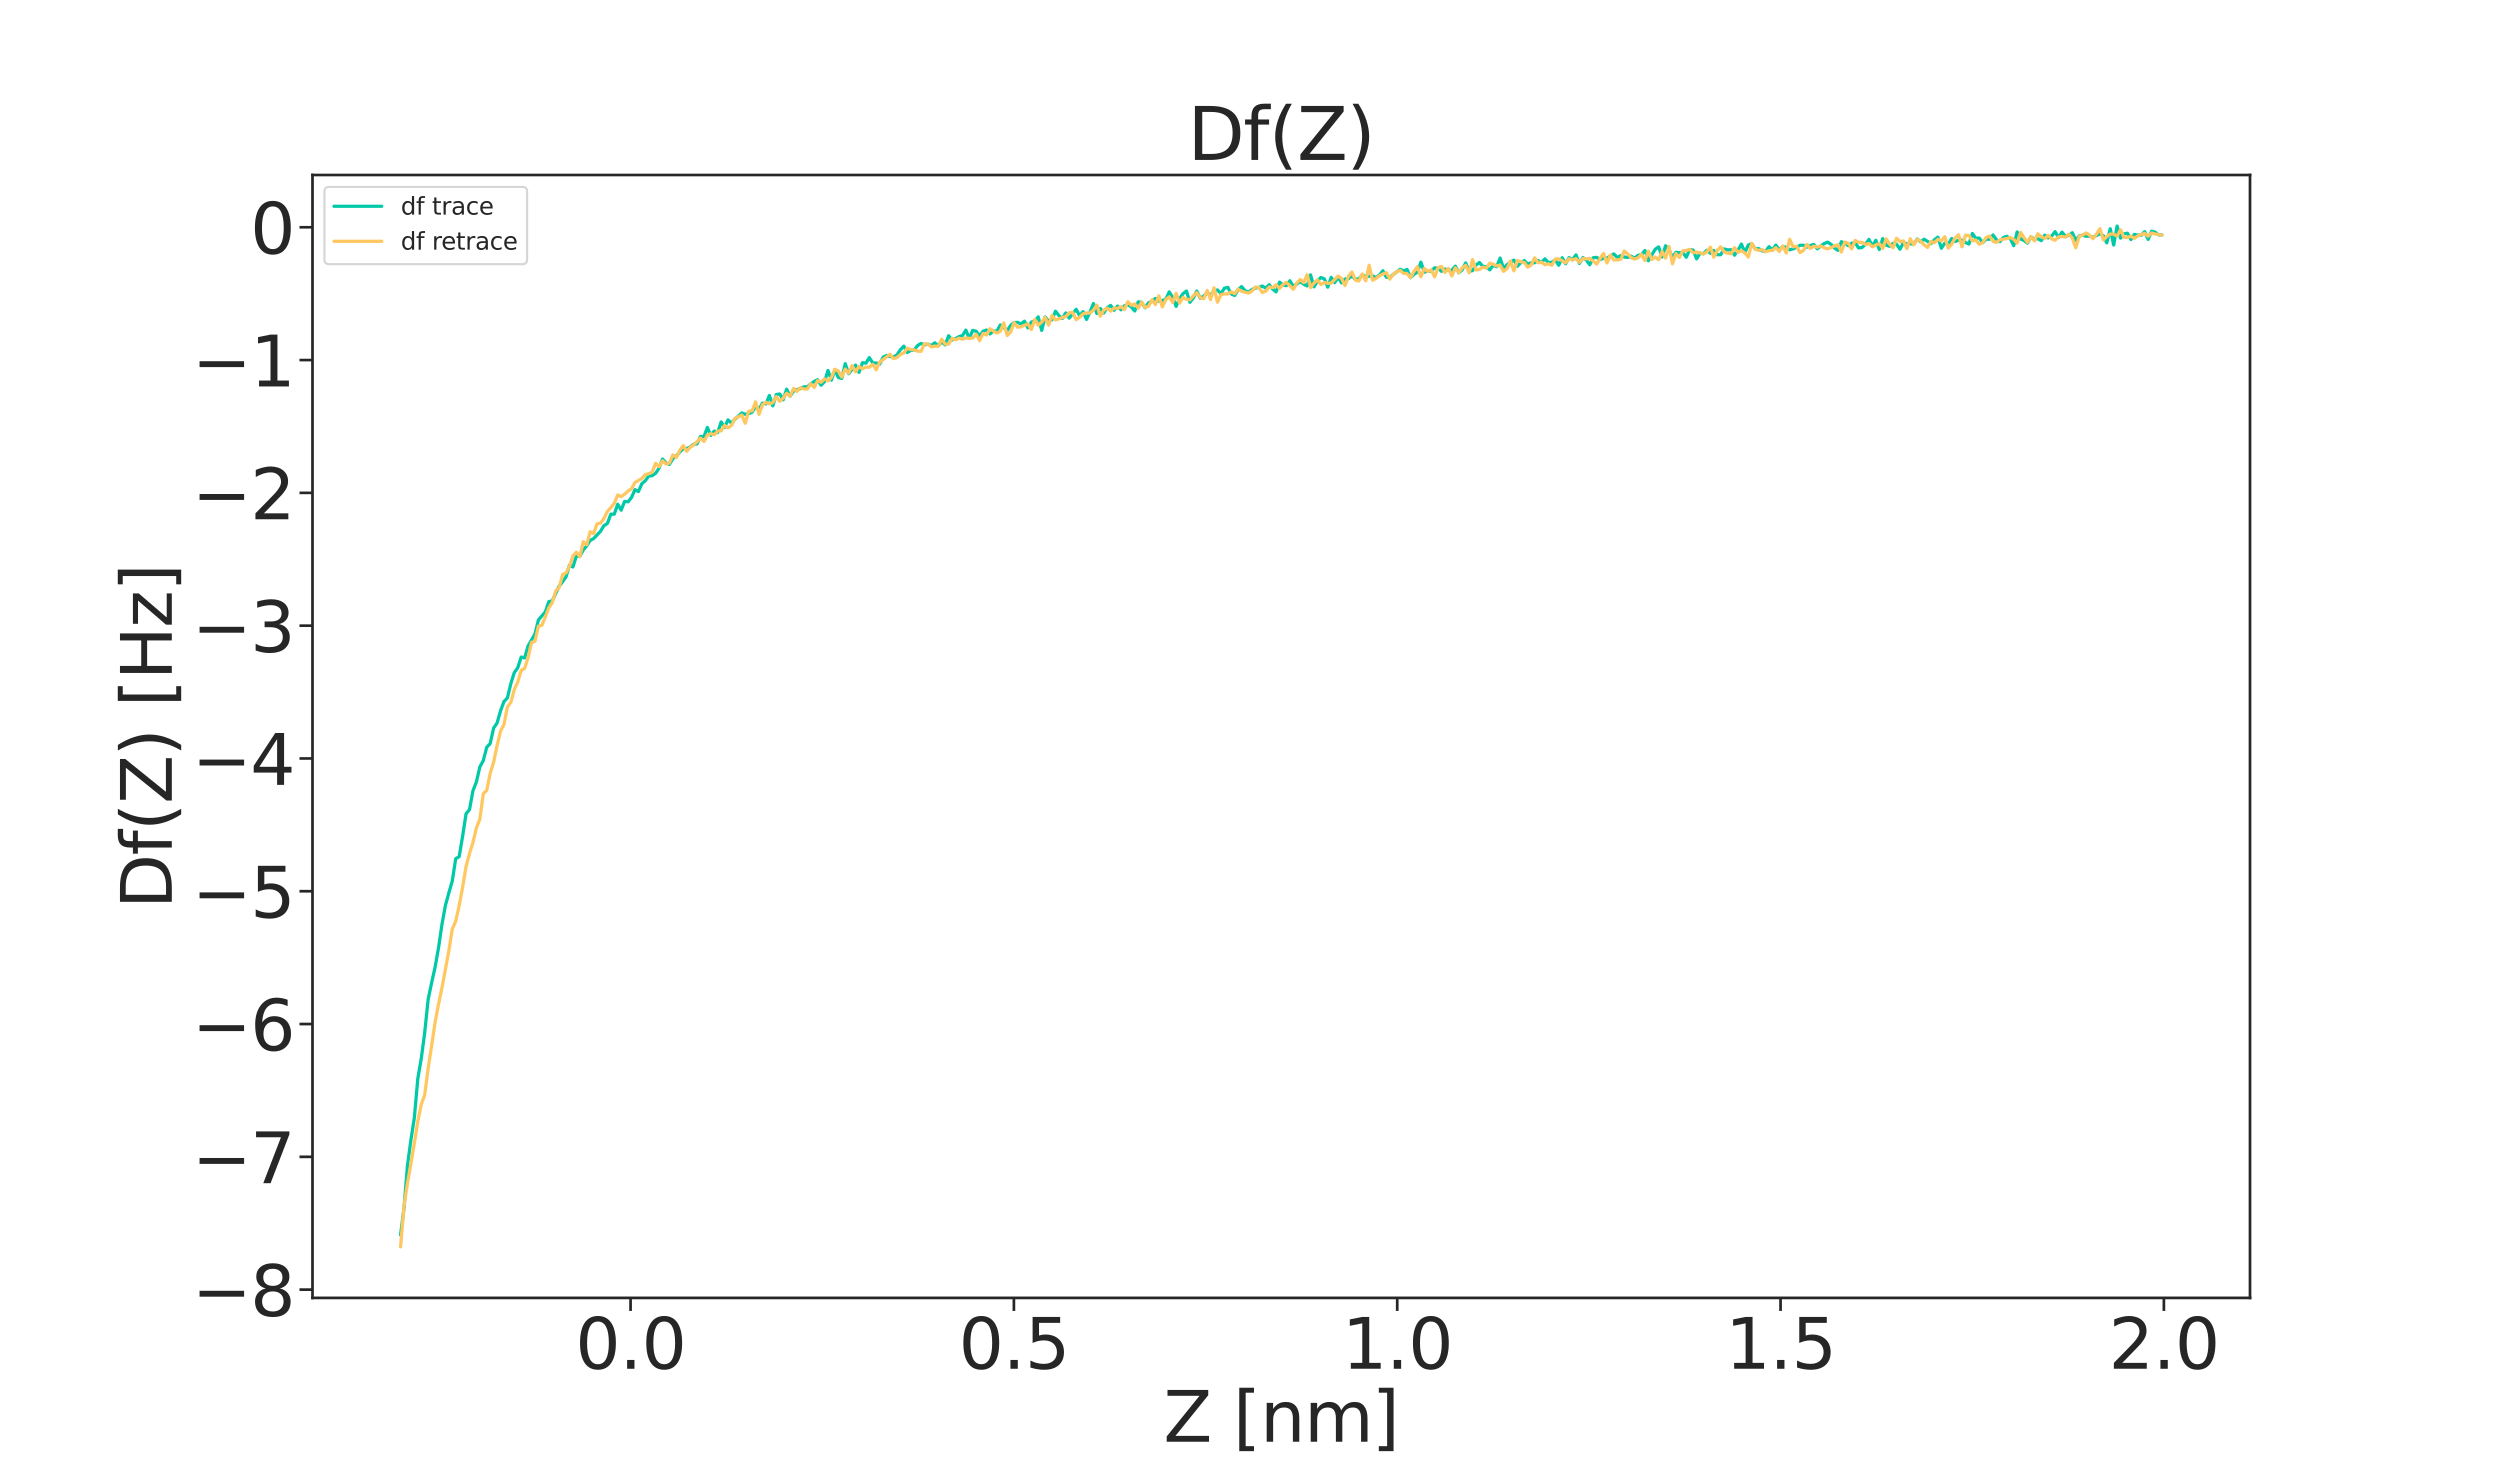 <?xml version="1.0" encoding="utf-8" standalone="no"?>
<!DOCTYPE svg PUBLIC "-//W3C//DTD SVG 1.1//EN"
  "http://www.w3.org/Graphics/SVG/1.1/DTD/svg11.dtd">
<svg xmlns:xlink="http://www.w3.org/1999/xlink" width="1728pt" height="1008pt" viewBox="0 0 1728 1008" xmlns="http://www.w3.org/2000/svg" version="1.1">
 <defs>
  <style type="text/css">*{stroke-linejoin: round; stroke-linecap: butt}</style>
 </defs>
 <g id="figure_1">
  <g id="patch_1">
   <path d="M 0 1008 
L 1728 1008 
L 1728 0 
L 0 0 
z
" style="fill: #ffffff"/>
  </g>
  <g id="axes_1">
   <g id="patch_2">
    <path d="M 216 897.12 
L 1555.2 897.12 
L 1555.2 120.96 
L 216 120.96 
L 216 897.12 
z
" style="fill: none"/>
   </g>
   <g id="matplotlib.axis_1">
    <g id="xtick_1">
     <g id="line2d_1">
      <defs>
       <path id="m94a95d7e98" d="M 0 0 
L 0 9 
" style="stroke: #262626; stroke-width: 1.875"/>
      </defs>
      <g>
       <use xlink:href="#m94a95d7e98" x="435.847" y="897.12" style="fill: #262626; stroke: #262626; stroke-width: 1.875"/>
      </g>
     </g>
     <g id="text_1">
      <!-- 0.0 -->
      <g style="fill: #262626" transform="translate(397.679 946.092)scale(0.48 -0.48)">
       <defs>
        <path id="DejaVuSans-30" d="M 2034 4250 
Q 1547 4250 1301 3770 
Q 1056 3291 1056 2328 
Q 1056 1369 1301 889 
Q 1547 409 2034 409 
Q 2525 409 2770 889 
Q 3016 1369 3016 2328 
Q 3016 3291 2770 3770 
Q 2525 4250 2034 4250 
z
M 2034 4750 
Q 2819 4750 3233 4129 
Q 3647 3509 3647 2328 
Q 3647 1150 3233 529 
Q 2819 -91 2034 -91 
Q 1250 -91 836 529 
Q 422 1150 422 2328 
Q 422 3509 836 4129 
Q 1250 4750 2034 4750 
z
" transform="scale(0.016)"/>
        <path id="DejaVuSans-2e" d="M 684 794 
L 1344 794 
L 1344 0 
L 684 0 
L 684 794 
z
" transform="scale(0.016)"/>
       </defs>
       <use xlink:href="#DejaVuSans-30"/>
       <use xlink:href="#DejaVuSans-2e" x="63.623"/>
       <use xlink:href="#DejaVuSans-30" x="95.41"/>
      </g>
     </g>
    </g>
    <g id="xtick_2">
     <g id="line2d_2">
      <g>
       <use xlink:href="#m94a95d7e98" x="700.803" y="897.12" style="fill: #262626; stroke: #262626; stroke-width: 1.875"/>
      </g>
     </g>
     <g id="text_2">
      <!-- 0.5 -->
      <g style="fill: #262626" transform="translate(662.635 946.092)scale(0.48 -0.48)">
       <defs>
        <path id="DejaVuSans-35" d="M 691 4666 
L 3169 4666 
L 3169 4134 
L 1269 4134 
L 1269 2991 
Q 1406 3038 1543 3061 
Q 1681 3084 1819 3084 
Q 2600 3084 3056 2656 
Q 3513 2228 3513 1497 
Q 3513 744 3044 326 
Q 2575 -91 1722 -91 
Q 1428 -91 1123 -41 
Q 819 9 494 109 
L 494 744 
Q 775 591 1075 516 
Q 1375 441 1709 441 
Q 2250 441 2565 725 
Q 2881 1009 2881 1497 
Q 2881 1984 2565 2268 
Q 2250 2553 1709 2553 
Q 1456 2553 1204 2497 
Q 953 2441 691 2322 
L 691 4666 
z
" transform="scale(0.016)"/>
       </defs>
       <use xlink:href="#DejaVuSans-30"/>
       <use xlink:href="#DejaVuSans-2e" x="63.623"/>
       <use xlink:href="#DejaVuSans-35" x="95.41"/>
      </g>
     </g>
    </g>
    <g id="xtick_3">
     <g id="line2d_3">
      <g>
       <use xlink:href="#m94a95d7e98" x="965.759" y="897.12" style="fill: #262626; stroke: #262626; stroke-width: 1.875"/>
      </g>
     </g>
     <g id="text_3">
      <!-- 1.0 -->
      <g style="fill: #262626" transform="translate(927.592 946.092)scale(0.48 -0.48)">
       <defs>
        <path id="DejaVuSans-31" d="M 794 531 
L 1825 531 
L 1825 4091 
L 703 3866 
L 703 4441 
L 1819 4666 
L 2450 4666 
L 2450 531 
L 3481 531 
L 3481 0 
L 794 0 
L 794 531 
z
" transform="scale(0.016)"/>
       </defs>
       <use xlink:href="#DejaVuSans-31"/>
       <use xlink:href="#DejaVuSans-2e" x="63.623"/>
       <use xlink:href="#DejaVuSans-30" x="95.41"/>
      </g>
     </g>
    </g>
    <g id="xtick_4">
     <g id="line2d_4">
      <g>
       <use xlink:href="#m94a95d7e98" x="1230.716" y="897.12" style="fill: #262626; stroke: #262626; stroke-width: 1.875"/>
      </g>
     </g>
     <g id="text_4">
      <!-- 1.5 -->
      <g style="fill: #262626" transform="translate(1192.548 946.092)scale(0.48 -0.48)">
       <use xlink:href="#DejaVuSans-31"/>
       <use xlink:href="#DejaVuSans-2e" x="63.623"/>
       <use xlink:href="#DejaVuSans-35" x="95.41"/>
      </g>
     </g>
    </g>
    <g id="xtick_5">
     <g id="line2d_5">
      <g>
       <use xlink:href="#m94a95d7e98" x="1495.672" y="897.12" style="fill: #262626; stroke: #262626; stroke-width: 1.875"/>
      </g>
     </g>
     <g id="text_5">
      <!-- 2.0 -->
      <g style="fill: #262626" transform="translate(1457.504 946.092)scale(0.48 -0.48)">
       <defs>
        <path id="DejaVuSans-32" d="M 1228 531 
L 3431 531 
L 3431 0 
L 469 0 
L 469 531 
Q 828 903 1448 1529 
Q 2069 2156 2228 2338 
Q 2531 2678 2651 2914 
Q 2772 3150 2772 3378 
Q 2772 3750 2511 3984 
Q 2250 4219 1831 4219 
Q 1534 4219 1204 4116 
Q 875 4013 500 3803 
L 500 4441 
Q 881 4594 1212 4672 
Q 1544 4750 1819 4750 
Q 2544 4750 2975 4387 
Q 3406 4025 3406 3419 
Q 3406 3131 3298 2873 
Q 3191 2616 2906 2266 
Q 2828 2175 2409 1742 
Q 1991 1309 1228 531 
z
" transform="scale(0.016)"/>
       </defs>
       <use xlink:href="#DejaVuSans-32"/>
       <use xlink:href="#DejaVuSans-2e" x="63.623"/>
       <use xlink:href="#DejaVuSans-30" x="95.41"/>
      </g>
     </g>
    </g>
    <g id="text_6">
     <!-- Z [nm] -->
     <g style="fill: #262626" transform="translate(804.217 996.548)scale(0.48 -0.48)">
      <defs>
       <path id="DejaVuSans-5a" d="M 359 4666 
L 4025 4666 
L 4025 4184 
L 1075 531 
L 4097 531 
L 4097 0 
L 288 0 
L 288 481 
L 3238 4134 
L 359 4134 
L 359 4666 
z
" transform="scale(0.016)"/>
       <path id="DejaVuSans-20" transform="scale(0.016)"/>
       <path id="DejaVuSans-5b" d="M 550 4863 
L 1875 4863 
L 1875 4416 
L 1125 4416 
L 1125 -397 
L 1875 -397 
L 1875 -844 
L 550 -844 
L 550 4863 
z
" transform="scale(0.016)"/>
       <path id="DejaVuSans-6e" d="M 3513 2113 
L 3513 0 
L 2938 0 
L 2938 2094 
Q 2938 2591 2744 2837 
Q 2550 3084 2163 3084 
Q 1697 3084 1428 2787 
Q 1159 2491 1159 1978 
L 1159 0 
L 581 0 
L 581 3500 
L 1159 3500 
L 1159 2956 
Q 1366 3272 1645 3428 
Q 1925 3584 2291 3584 
Q 2894 3584 3203 3211 
Q 3513 2838 3513 2113 
z
" transform="scale(0.016)"/>
       <path id="DejaVuSans-6d" d="M 3328 2828 
Q 3544 3216 3844 3400 
Q 4144 3584 4550 3584 
Q 5097 3584 5394 3201 
Q 5691 2819 5691 2113 
L 5691 0 
L 5113 0 
L 5113 2094 
Q 5113 2597 4934 2840 
Q 4756 3084 4391 3084 
Q 3944 3084 3684 2787 
Q 3425 2491 3425 1978 
L 3425 0 
L 2847 0 
L 2847 2094 
Q 2847 2600 2669 2842 
Q 2491 3084 2119 3084 
Q 1678 3084 1418 2786 
Q 1159 2488 1159 1978 
L 1159 0 
L 581 0 
L 581 3500 
L 1159 3500 
L 1159 2956 
Q 1356 3278 1631 3431 
Q 1906 3584 2284 3584 
Q 2666 3584 2933 3390 
Q 3200 3197 3328 2828 
z
" transform="scale(0.016)"/>
       <path id="DejaVuSans-5d" d="M 1947 4863 
L 1947 -844 
L 622 -844 
L 622 -397 
L 1369 -397 
L 1369 4416 
L 622 4416 
L 622 4863 
L 1947 4863 
z
" transform="scale(0.016)"/>
      </defs>
      <use xlink:href="#DejaVuSans-5a"/>
      <use xlink:href="#DejaVuSans-20" x="68.506"/>
      <use xlink:href="#DejaVuSans-5b" x="100.293"/>
      <use xlink:href="#DejaVuSans-6e" x="139.307"/>
      <use xlink:href="#DejaVuSans-6d" x="202.686"/>
      <use xlink:href="#DejaVuSans-5d" x="300.098"/>
     </g>
    </g>
   </g>
   <g id="matplotlib.axis_2">
    <g id="ytick_1">
     <g id="line2d_6">
      <defs>
       <path id="m9e5438f5c0" d="M 0 0 
L -9 0 
" style="stroke: #262626; stroke-width: 1.875"/>
      </defs>
      <g>
       <use xlink:href="#m9e5438f5c0" x="216" y="891.403" style="fill: #262626; stroke: #262626; stroke-width: 1.875"/>
      </g>
     </g>
     <g id="text_7">
      <!-- −8 -->
      <g style="fill: #262626" transform="translate(132.738 909.639)scale(0.48 -0.48)">
       <defs>
        <path id="DejaVuSans-2212" d="M 678 2272 
L 4684 2272 
L 4684 1741 
L 678 1741 
L 678 2272 
z
" transform="scale(0.016)"/>
        <path id="DejaVuSans-38" d="M 2034 2216 
Q 1584 2216 1326 1975 
Q 1069 1734 1069 1313 
Q 1069 891 1326 650 
Q 1584 409 2034 409 
Q 2484 409 2743 651 
Q 3003 894 3003 1313 
Q 3003 1734 2745 1975 
Q 2488 2216 2034 2216 
z
M 1403 2484 
Q 997 2584 770 2862 
Q 544 3141 544 3541 
Q 544 4100 942 4425 
Q 1341 4750 2034 4750 
Q 2731 4750 3128 4425 
Q 3525 4100 3525 3541 
Q 3525 3141 3298 2862 
Q 3072 2584 2669 2484 
Q 3125 2378 3379 2068 
Q 3634 1759 3634 1313 
Q 3634 634 3220 271 
Q 2806 -91 2034 -91 
Q 1263 -91 848 271 
Q 434 634 434 1313 
Q 434 1759 690 2068 
Q 947 2378 1403 2484 
z
M 1172 3481 
Q 1172 3119 1398 2916 
Q 1625 2713 2034 2713 
Q 2441 2713 2670 2916 
Q 2900 3119 2900 3481 
Q 2900 3844 2670 4047 
Q 2441 4250 2034 4250 
Q 1625 4250 1398 4047 
Q 1172 3844 1172 3481 
z
" transform="scale(0.016)"/>
       </defs>
       <use xlink:href="#DejaVuSans-2212"/>
       <use xlink:href="#DejaVuSans-38" x="83.789"/>
      </g>
     </g>
    </g>
    <g id="ytick_2">
     <g id="line2d_7">
      <g>
       <use xlink:href="#m9e5438f5c0" x="216" y="799.614" style="fill: #262626; stroke: #262626; stroke-width: 1.875"/>
      </g>
     </g>
     <g id="text_8">
      <!-- −7 -->
      <g style="fill: #262626" transform="translate(132.738 817.85)scale(0.48 -0.48)">
       <defs>
        <path id="DejaVuSans-37" d="M 525 4666 
L 3525 4666 
L 3525 4397 
L 1831 0 
L 1172 0 
L 2766 4134 
L 525 4134 
L 525 4666 
z
" transform="scale(0.016)"/>
       </defs>
       <use xlink:href="#DejaVuSans-2212"/>
       <use xlink:href="#DejaVuSans-37" x="83.789"/>
      </g>
     </g>
    </g>
    <g id="ytick_3">
     <g id="line2d_8">
      <g>
       <use xlink:href="#m9e5438f5c0" x="216" y="707.824" style="fill: #262626; stroke: #262626; stroke-width: 1.875"/>
      </g>
     </g>
     <g id="text_9">
      <!-- −6 -->
      <g style="fill: #262626" transform="translate(132.738 726.061)scale(0.48 -0.48)">
       <defs>
        <path id="DejaVuSans-36" d="M 2113 2584 
Q 1688 2584 1439 2293 
Q 1191 2003 1191 1497 
Q 1191 994 1439 701 
Q 1688 409 2113 409 
Q 2538 409 2786 701 
Q 3034 994 3034 1497 
Q 3034 2003 2786 2293 
Q 2538 2584 2113 2584 
z
M 3366 4563 
L 3366 3988 
Q 3128 4100 2886 4159 
Q 2644 4219 2406 4219 
Q 1781 4219 1451 3797 
Q 1122 3375 1075 2522 
Q 1259 2794 1537 2939 
Q 1816 3084 2150 3084 
Q 2853 3084 3261 2657 
Q 3669 2231 3669 1497 
Q 3669 778 3244 343 
Q 2819 -91 2113 -91 
Q 1303 -91 875 529 
Q 447 1150 447 2328 
Q 447 3434 972 4092 
Q 1497 4750 2381 4750 
Q 2619 4750 2861 4703 
Q 3103 4656 3366 4563 
z
" transform="scale(0.016)"/>
       </defs>
       <use xlink:href="#DejaVuSans-2212"/>
       <use xlink:href="#DejaVuSans-36" x="83.789"/>
      </g>
     </g>
    </g>
    <g id="ytick_4">
     <g id="line2d_9">
      <g>
       <use xlink:href="#m9e5438f5c0" x="216" y="616.035" style="fill: #262626; stroke: #262626; stroke-width: 1.875"/>
      </g>
     </g>
     <g id="text_10">
      <!-- −5 -->
      <g style="fill: #262626" transform="translate(132.738 634.271)scale(0.48 -0.48)">
       <use xlink:href="#DejaVuSans-2212"/>
       <use xlink:href="#DejaVuSans-35" x="83.789"/>
      </g>
     </g>
    </g>
    <g id="ytick_5">
     <g id="line2d_10">
      <g>
       <use xlink:href="#m9e5438f5c0" x="216" y="524.246" style="fill: #262626; stroke: #262626; stroke-width: 1.875"/>
      </g>
     </g>
     <g id="text_11">
      <!-- −4 -->
      <g style="fill: #262626" transform="translate(132.738 542.482)scale(0.48 -0.48)">
       <defs>
        <path id="DejaVuSans-34" d="M 2419 4116 
L 825 1625 
L 2419 1625 
L 2419 4116 
z
M 2253 4666 
L 3047 4666 
L 3047 1625 
L 3713 1625 
L 3713 1100 
L 3047 1100 
L 3047 0 
L 2419 0 
L 2419 1100 
L 313 1100 
L 313 1709 
L 2253 4666 
z
" transform="scale(0.016)"/>
       </defs>
       <use xlink:href="#DejaVuSans-2212"/>
       <use xlink:href="#DejaVuSans-34" x="83.789"/>
      </g>
     </g>
    </g>
    <g id="ytick_6">
     <g id="line2d_11">
      <g>
       <use xlink:href="#m9e5438f5c0" x="216" y="432.456" style="fill: #262626; stroke: #262626; stroke-width: 1.875"/>
      </g>
     </g>
     <g id="text_12">
      <!-- −3 -->
      <g style="fill: #262626" transform="translate(132.738 450.693)scale(0.48 -0.48)">
       <defs>
        <path id="DejaVuSans-33" d="M 2597 2516 
Q 3050 2419 3304 2112 
Q 3559 1806 3559 1356 
Q 3559 666 3084 287 
Q 2609 -91 1734 -91 
Q 1441 -91 1130 -33 
Q 819 25 488 141 
L 488 750 
Q 750 597 1062 519 
Q 1375 441 1716 441 
Q 2309 441 2620 675 
Q 2931 909 2931 1356 
Q 2931 1769 2642 2001 
Q 2353 2234 1838 2234 
L 1294 2234 
L 1294 2753 
L 1863 2753 
Q 2328 2753 2575 2939 
Q 2822 3125 2822 3475 
Q 2822 3834 2567 4026 
Q 2313 4219 1838 4219 
Q 1578 4219 1281 4162 
Q 984 4106 628 3988 
L 628 4550 
Q 988 4650 1302 4700 
Q 1616 4750 1894 4750 
Q 2613 4750 3031 4423 
Q 3450 4097 3450 3541 
Q 3450 3153 3228 2886 
Q 3006 2619 2597 2516 
z
" transform="scale(0.016)"/>
       </defs>
       <use xlink:href="#DejaVuSans-2212"/>
       <use xlink:href="#DejaVuSans-33" x="83.789"/>
      </g>
     </g>
    </g>
    <g id="ytick_7">
     <g id="line2d_12">
      <g>
       <use xlink:href="#m9e5438f5c0" x="216" y="340.667" style="fill: #262626; stroke: #262626; stroke-width: 1.875"/>
      </g>
     </g>
     <g id="text_13">
      <!-- −2 -->
      <g style="fill: #262626" transform="translate(132.738 358.903)scale(0.48 -0.48)">
       <use xlink:href="#DejaVuSans-2212"/>
       <use xlink:href="#DejaVuSans-32" x="83.789"/>
      </g>
     </g>
    </g>
    <g id="ytick_8">
     <g id="line2d_13">
      <g>
       <use xlink:href="#m9e5438f5c0" x="216" y="248.878" style="fill: #262626; stroke: #262626; stroke-width: 1.875"/>
      </g>
     </g>
     <g id="text_14">
      <!-- −1 -->
      <g style="fill: #262626" transform="translate(132.738 267.114)scale(0.48 -0.48)">
       <use xlink:href="#DejaVuSans-2212"/>
       <use xlink:href="#DejaVuSans-31" x="83.789"/>
      </g>
     </g>
    </g>
    <g id="ytick_9">
     <g id="line2d_14">
      <g>
       <use xlink:href="#m9e5438f5c0" x="216" y="157.088" style="fill: #262626; stroke: #262626; stroke-width: 1.875"/>
      </g>
     </g>
     <g id="text_15">
      <!-- 0 -->
      <g style="fill: #262626" transform="translate(172.96 175.325)scale(0.48 -0.48)">
       <use xlink:href="#DejaVuSans-30"/>
      </g>
     </g>
    </g>
    <g id="text_16">
     <!-- Df(Z) [Hz] -->
     <g style="fill: #262626" transform="translate(118.755 628.136)rotate(-90)scale(0.48 -0.48)">
      <defs>
       <path id="DejaVuSans-44" d="M 1259 4147 
L 1259 519 
L 2022 519 
Q 2988 519 3436 956 
Q 3884 1394 3884 2338 
Q 3884 3275 3436 3711 
Q 2988 4147 2022 4147 
L 1259 4147 
z
M 628 4666 
L 1925 4666 
Q 3281 4666 3915 4102 
Q 4550 3538 4550 2338 
Q 4550 1131 3912 565 
Q 3275 0 1925 0 
L 628 0 
L 628 4666 
z
" transform="scale(0.016)"/>
       <path id="DejaVuSans-66" d="M 2375 4863 
L 2375 4384 
L 1825 4384 
Q 1516 4384 1395 4259 
Q 1275 4134 1275 3809 
L 1275 3500 
L 2222 3500 
L 2222 3053 
L 1275 3053 
L 1275 0 
L 697 0 
L 697 3053 
L 147 3053 
L 147 3500 
L 697 3500 
L 697 3744 
Q 697 4328 969 4595 
Q 1241 4863 1831 4863 
L 2375 4863 
z
" transform="scale(0.016)"/>
       <path id="DejaVuSans-28" d="M 1984 4856 
Q 1566 4138 1362 3434 
Q 1159 2731 1159 2009 
Q 1159 1288 1364 580 
Q 1569 -128 1984 -844 
L 1484 -844 
Q 1016 -109 783 600 
Q 550 1309 550 2009 
Q 550 2706 781 3412 
Q 1013 4119 1484 4856 
L 1984 4856 
z
" transform="scale(0.016)"/>
       <path id="DejaVuSans-29" d="M 513 4856 
L 1013 4856 
Q 1481 4119 1714 3412 
Q 1947 2706 1947 2009 
Q 1947 1309 1714 600 
Q 1481 -109 1013 -844 
L 513 -844 
Q 928 -128 1133 580 
Q 1338 1288 1338 2009 
Q 1338 2731 1133 3434 
Q 928 4138 513 4856 
z
" transform="scale(0.016)"/>
       <path id="DejaVuSans-48" d="M 628 4666 
L 1259 4666 
L 1259 2753 
L 3553 2753 
L 3553 4666 
L 4184 4666 
L 4184 0 
L 3553 0 
L 3553 2222 
L 1259 2222 
L 1259 0 
L 628 0 
L 628 4666 
z
" transform="scale(0.016)"/>
       <path id="DejaVuSans-7a" d="M 353 3500 
L 3084 3500 
L 3084 2975 
L 922 459 
L 3084 459 
L 3084 0 
L 275 0 
L 275 525 
L 2438 3041 
L 353 3041 
L 353 3500 
z
" transform="scale(0.016)"/>
      </defs>
      <use xlink:href="#DejaVuSans-44"/>
      <use xlink:href="#DejaVuSans-66" x="77.002"/>
      <use xlink:href="#DejaVuSans-28" x="112.207"/>
      <use xlink:href="#DejaVuSans-5a" x="151.221"/>
      <use xlink:href="#DejaVuSans-29" x="219.727"/>
      <use xlink:href="#DejaVuSans-20" x="258.74"/>
      <use xlink:href="#DejaVuSans-5b" x="290.527"/>
      <use xlink:href="#DejaVuSans-48" x="329.541"/>
      <use xlink:href="#DejaVuSans-7a" x="404.736"/>
      <use xlink:href="#DejaVuSans-5d" x="457.227"/>
     </g>
    </g>
   </g>
   <g id="line2d_15">
    <path d="M 276.873 853.554 
L 279.255 834.981 
L 281.638 805.592 
L 284.02 787.895 
L 286.403 772.515 
L 288.785 745.587 
L 291.168 731.706 
L 293.55 713.824 
L 295.933 690.738 
L 298.315 679.395 
L 300.698 668.705 
L 303.08 655.329 
L 305.463 639.047 
L 307.845 625.934 
L 310.228 617.217 
L 312.61 608.943 
L 314.993 593.536 
L 317.375 592.119 
L 319.758 577.992 
L 322.14 562.473 
L 324.523 559.602 
L 326.905 546.589 
L 329.288 540.475 
L 331.67 530.052 
L 334.053 525.729 
L 336.435 516.476 
L 338.818 513.949 
L 341.2 503.233 
L 343.583 499.716 
L 345.965 491.349 
L 348.348 484.891 
L 350.73 482.386 
L 353.113 472.382 
L 355.495 464.862 
L 357.878 461.53 
L 360.26 454.139 
L 362.643 454.756 
L 365.025 446.408 
L 367.408 442.384 
L 369.79 438.099 
L 372.172 428.461 
L 376.937 422.951 
L 379.32 415.834 
L 381.702 415.345 
L 386.467 405.147 
L 388.85 402.132 
L 391.232 398.726 
L 393.615 390.691 
L 395.997 391.902 
L 398.38 384.388 
L 400.762 384.529 
L 403.145 380.174 
L 405.527 377.273 
L 407.91 373.549 
L 410.292 372.27 
L 415.057 367.243 
L 417.44 363.307 
L 419.822 361.843 
L 422.205 355.403 
L 424.587 355.377 
L 426.97 348.526 
L 429.352 352.642 
L 431.735 346.581 
L 434.117 346.827 
L 436.5 343.86 
L 438.882 338.443 
L 441.265 339.771 
L 443.647 334.325 
L 446.03 332.265 
L 448.412 329 
L 450.795 328.813 
L 453.177 327.104 
L 455.56 323.546 
L 457.942 317.255 
L 460.325 319.99 
L 462.707 320.975 
L 465.09 316.992 
L 467.472 315.096 
L 469.855 312.45 
L 472.237 310.119 
L 474.62 310.054 
L 477.002 308.985 
L 479.385 307.112 
L 481.767 306.845 
L 484.15 301.64 
L 486.532 302.02 
L 488.915 295.452 
L 491.297 300.923 
L 493.68 297.955 
L 496.062 298.98 
L 498.445 291.647 
L 500.827 295.465 
L 503.21 290.226 
L 505.592 292.388 
L 507.975 289.733 
L 510.357 287.663 
L 512.74 285.428 
L 515.122 286.36 
L 517.505 285.972 
L 519.887 284.943 
L 522.27 280.97 
L 524.652 282.769 
L 527.035 278.608 
L 529.417 279.184 
L 531.8 273.332 
L 534.182 280.533 
L 536.565 272.718 
L 538.947 272.355 
L 541.33 276.364 
L 543.712 268.992 
L 546.095 273.773 
L 548.477 270.393 
L 550.86 269.296 
L 553.242 268.64 
L 555.625 267.373 
L 558.007 267.4 
L 560.39 265.274 
L 562.772 263.675 
L 565.155 262.437 
L 567.537 266.234 
L 569.92 263.789 
L 572.302 256.085 
L 574.685 262.716 
L 577.067 255.599 
L 579.449 260.919 
L 581.832 261.593 
L 584.214 251.38 
L 586.597 258.312 
L 591.362 252.356 
L 593.744 257.356 
L 596.127 250.709 
L 598.509 251.027 
L 600.892 247.186 
L 603.274 250.958 
L 605.657 250.893 
L 608.039 251.707 
L 610.422 246.872 
L 612.804 245.646 
L 615.187 246.408 
L 617.569 246.659 
L 619.952 245.42 
L 622.334 241.76 
L 624.717 239.264 
L 627.099 243.638 
L 629.482 242.241 
L 631.864 241.875 
L 634.247 238.842 
L 636.629 237.386 
L 639.012 238.324 
L 641.394 237.906 
L 643.777 238.804 
L 646.159 236.943 
L 648.542 239.076 
L 650.924 236.268 
L 653.307 238.4 
L 655.689 232.035 
L 658.072 235.045 
L 660.454 234.066 
L 662.837 232.692 
L 665.219 231.972 
L 667.602 228.159 
L 669.984 233.893 
L 672.367 228.327 
L 674.749 228.979 
L 677.132 232.263 
L 679.514 228.944 
L 681.897 228.091 
L 684.279 230.838 
L 686.662 228.809 
L 689.044 228.895 
L 691.427 224.557 
L 693.809 226.386 
L 696.192 228.486 
L 698.574 224.892 
L 700.957 222.934 
L 703.339 222.817 
L 705.722 223.943 
L 708.104 221.995 
L 710.487 226.61 
L 712.869 222.64 
L 715.252 221.852 
L 717.634 219.014 
L 720.017 228.359 
L 722.399 219.082 
L 724.782 221.984 
L 727.164 221.01 
L 729.547 215.113 
L 731.929 218.142 
L 734.312 220.125 
L 736.694 216.295 
L 739.077 219.891 
L 743.842 213.751 
L 746.224 218.258 
L 748.607 215.404 
L 750.989 220.783 
L 753.372 215.766 
L 755.754 209.778 
L 758.137 216.713 
L 760.519 213.199 
L 762.902 216.374 
L 765.284 212.653 
L 767.667 211.094 
L 770.049 214.448 
L 772.432 211.566 
L 774.814 214.132 
L 777.197 211.375 
L 779.579 210.673 
L 781.962 212.121 
L 784.344 214.956 
L 786.726 208.646 
L 789.109 209.021 
L 791.491 212.753 
L 793.874 209.258 
L 796.256 208.288 
L 798.639 206.281 
L 801.021 208.138 
L 803.404 207.714 
L 805.786 206.892 
L 808.169 201.789 
L 810.551 205.548 
L 812.934 211.77 
L 815.316 206.331 
L 817.699 203.024 
L 820.081 201.125 
L 822.464 208.959 
L 824.846 205.94 
L 827.229 201.187 
L 829.611 206.152 
L 831.994 204.658 
L 834.376 202.588 
L 836.759 203.905 
L 839.141 201.126 
L 841.524 200.414 
L 843.906 203.032 
L 846.289 199.202 
L 848.671 198.583 
L 851.054 203.218 
L 853.436 204.221 
L 855.819 200.198 
L 858.201 198.094 
L 860.584 200.904 
L 862.966 201.941 
L 865.349 200.092 
L 867.731 199.055 
L 870.114 198.709 
L 872.496 197.69 
L 874.879 199.21 
L 877.261 196.762 
L 879.644 199.791 
L 882.026 201.734 
L 884.409 194.997 
L 886.791 196.907 
L 889.174 197.47 
L 891.556 194.042 
L 893.939 197.927 
L 896.321 196.363 
L 898.704 194.645 
L 901.086 196.468 
L 903.469 197.651 
L 905.851 190.008 
L 908.234 198.251 
L 910.616 194.233 
L 912.999 191.793 
L 915.381 192.755 
L 917.764 198.463 
L 920.146 191.709 
L 922.529 195.364 
L 924.911 191.59 
L 927.294 195.56 
L 929.676 192.861 
L 932.059 192.642 
L 934.441 190.726 
L 936.824 193.081 
L 939.206 192.676 
L 941.589 190.273 
L 943.971 190.901 
L 946.354 190.991 
L 948.736 190.665 
L 951.119 191.855 
L 953.501 190.033 
L 955.884 187.144 
L 958.266 191.662 
L 960.649 191.803 
L 963.031 189.631 
L 965.414 187.955 
L 967.796 186.126 
L 970.179 187.283 
L 972.561 186.23 
L 974.944 191.92 
L 977.326 189.625 
L 979.709 188.13 
L 982.091 181.202 
L 984.474 188.085 
L 986.856 187.507 
L 989.238 187.428 
L 991.621 185.105 
L 994.003 185.505 
L 996.386 187.527 
L 998.768 185.916 
L 1001.151 186.963 
L 1003.533 186.793 
L 1005.916 183.939 
L 1008.298 188.577 
L 1010.681 186.487 
L 1013.063 181.732 
L 1015.446 187.571 
L 1017.828 187.059 
L 1020.211 183.209 
L 1022.593 181.455 
L 1024.976 184.11 
L 1027.358 184.446 
L 1029.741 186.529 
L 1032.123 183.297 
L 1034.506 184.363 
L 1036.888 178.388 
L 1039.271 185.567 
L 1041.653 182.997 
L 1044.036 181.255 
L 1046.418 179.781 
L 1048.801 184.053 
L 1051.183 181.554 
L 1053.566 180.067 
L 1055.948 182.568 
L 1058.331 181.6 
L 1060.713 181.613 
L 1063.096 180.128 
L 1065.478 181.288 
L 1067.861 178.902 
L 1070.243 181.549 
L 1072.626 181.281 
L 1075.008 179.631 
L 1077.391 183.331 
L 1079.773 178.152 
L 1082.156 182.283 
L 1084.538 178.074 
L 1086.921 179.494 
L 1089.303 176.18 
L 1091.686 182.048 
L 1094.068 178.073 
L 1096.451 179.709 
L 1098.833 182.994 
L 1101.216 178.145 
L 1103.598 177.88 
L 1105.981 179.466 
L 1108.363 178.462 
L 1110.746 178.448 
L 1113.128 176.876 
L 1115.511 175.524 
L 1117.893 178.038 
L 1120.276 176.685 
L 1122.658 177.647 
L 1125.041 177.974 
L 1127.423 177.045 
L 1129.806 178.474 
L 1132.188 176.474 
L 1134.571 176.009 
L 1136.953 173.141 
L 1139.336 180.233 
L 1144.101 172.266 
L 1146.483 170.676 
L 1148.866 177.642 
L 1151.248 169.853 
L 1153.631 172.609 
L 1156.013 177.775 
L 1158.396 174.413 
L 1160.778 174.673 
L 1163.161 174.558 
L 1165.543 177.798 
L 1167.926 172.473 
L 1170.308 172.854 
L 1172.691 178.938 
L 1175.073 175.039 
L 1177.456 175.366 
L 1179.838 172.988 
L 1182.221 175.083 
L 1184.603 173.116 
L 1186.986 176.079 
L 1189.368 176.027 
L 1191.751 172.043 
L 1194.133 172.754 
L 1196.515 172.606 
L 1198.898 176.375 
L 1201.28 172.986 
L 1203.663 168.706 
L 1206.045 174.447 
L 1208.428 169.384 
L 1210.81 168.359 
L 1213.193 172.092 
L 1215.575 171.81 
L 1217.958 173.341 
L 1220.34 173.857 
L 1222.723 170.513 
L 1225.105 172.691 
L 1227.488 169.409 
L 1229.87 172.802 
L 1232.253 170.402 
L 1234.635 170.888 
L 1237.018 172.666 
L 1239.4 172.032 
L 1241.783 170.895 
L 1244.165 169.536 
L 1246.548 169.499 
L 1248.93 170.858 
L 1251.313 169.714 
L 1253.695 168.948 
L 1256.078 171.984 
L 1258.46 170.058 
L 1260.843 168.39 
L 1263.225 167.351 
L 1265.608 168.867 
L 1267.99 171.455 
L 1270.373 173.077 
L 1272.755 167.062 
L 1275.138 168.183 
L 1277.52 169.837 
L 1279.903 168.136 
L 1282.285 167.616 
L 1284.668 171.413 
L 1287.05 171.051 
L 1289.433 168.849 
L 1291.815 165.469 
L 1294.198 170.156 
L 1296.58 166.087 
L 1298.963 172.487 
L 1301.345 164.92 
L 1303.728 169.446 
L 1306.11 170.251 
L 1308.493 168.187 
L 1310.875 168.8 
L 1313.258 172.244 
L 1315.64 167.737 
L 1318.023 168.555 
L 1320.405 168.445 
L 1322.788 168.86 
L 1325.17 165.19 
L 1327.553 167.138 
L 1329.935 165.348 
L 1334.7 168.352 
L 1337.083 165.754 
L 1339.465 163.918 
L 1341.848 171.581 
L 1344.23 168.033 
L 1346.613 168.871 
L 1348.995 164.864 
L 1351.378 166.928 
L 1353.76 166.056 
L 1356.143 166.027 
L 1358.525 167.595 
L 1360.908 168.698 
L 1363.29 161.392 
L 1365.673 164.733 
L 1368.055 164.556 
L 1370.438 167.709 
L 1372.82 165.378 
L 1375.203 165.35 
L 1377.585 162.398 
L 1379.968 165.748 
L 1382.35 167.049 
L 1384.733 164.139 
L 1387.115 163.323 
L 1389.498 164.82 
L 1391.88 169.784 
L 1394.263 160.328 
L 1396.645 165.188 
L 1399.028 166.217 
L 1401.41 168.083 
L 1403.792 163.621 
L 1406.175 165.453 
L 1408.557 164.943 
L 1410.94 166.341 
L 1413.322 162.509 
L 1415.705 164.466 
L 1418.087 163.188 
L 1420.47 160.116 
L 1422.852 164.159 
L 1425.235 160.475 
L 1427.617 163.291 
L 1430 162.747 
L 1432.382 160.842 
L 1434.765 166.081 
L 1437.147 163.1 
L 1439.53 162.608 
L 1441.912 163.315 
L 1444.295 163.206 
L 1446.677 163.993 
L 1451.442 161.635 
L 1453.825 162.922 
L 1456.207 167.858 
L 1458.59 158.099 
L 1460.972 169.36 
L 1463.355 156.24 
L 1465.737 164.619 
L 1468.12 161.653 
L 1470.502 161.171 
L 1472.885 165.587 
L 1475.267 162.029 
L 1477.65 162.509 
L 1480.032 162.623 
L 1482.415 160.115 
L 1484.797 165.476 
L 1487.18 159.789 
L 1489.562 160.417 
L 1491.945 162.353 
L 1494.327 162.401 
L 1494.327 162.401 
" clip-path="url(#p1fbe29d2b5)" style="fill: none; stroke: #00c9a7; stroke-width: 2.25; stroke-linecap: round"/>
   </g>
   <g id="line2d_16">
    <path d="M 276.873 861.84 
L 279.255 833.723 
L 281.638 817.875 
L 284.02 804.433 
L 286.403 790.168 
L 288.785 775.101 
L 291.168 763.335 
L 293.55 756.821 
L 295.933 738.439 
L 298.315 723.07 
L 300.698 706.863 
L 303.08 694.286 
L 305.463 682.882 
L 310.228 657.291 
L 312.61 642.146 
L 314.993 636.795 
L 317.375 625.918 
L 319.758 613.255 
L 322.14 598.961 
L 324.523 590.003 
L 326.905 582.322 
L 329.288 572.26 
L 331.67 566.191 
L 334.053 548.56 
L 336.435 546.391 
L 338.818 534.588 
L 341.2 526.745 
L 343.583 515.422 
L 345.965 505.387 
L 348.348 500.654 
L 350.73 488.673 
L 353.113 485.416 
L 355.495 476.628 
L 357.878 471.372 
L 360.26 463.335 
L 362.643 461.918 
L 365.025 454.576 
L 367.408 444.026 
L 369.79 443.261 
L 372.172 432.76 
L 374.555 432.222 
L 376.937 426.43 
L 379.32 420.166 
L 381.702 416.62 
L 384.085 408.508 
L 386.467 406.155 
L 388.85 397.182 
L 391.232 396.018 
L 393.615 391.48 
L 395.997 384.305 
L 398.38 381.648 
L 400.762 384.829 
L 403.145 374.476 
L 405.527 376.568 
L 407.91 367.539 
L 410.292 368.865 
L 412.675 362.145 
L 415.057 361.626 
L 417.44 358.375 
L 419.822 353.504 
L 422.205 350.86 
L 424.587 347.909 
L 426.97 342.119 
L 429.352 343.27 
L 431.735 341.559 
L 434.117 339.404 
L 436.5 337.9 
L 438.882 333.505 
L 443.647 330.753 
L 446.03 328.022 
L 448.412 327.44 
L 450.795 326.319 
L 453.177 320.164 
L 455.56 322.515 
L 457.942 318.51 
L 460.325 320.751 
L 462.707 320.037 
L 465.09 314.399 
L 467.472 316.267 
L 469.855 311.291 
L 472.237 307.993 
L 474.62 311.941 
L 477.002 309.202 
L 479.385 307.612 
L 481.767 305.262 
L 484.15 302.729 
L 486.532 305.17 
L 488.915 300.747 
L 491.297 299.751 
L 493.68 300.52 
L 496.062 297.936 
L 498.445 297.809 
L 500.827 294.046 
L 503.21 295.793 
L 505.592 294.036 
L 507.975 289.195 
L 510.357 288.142 
L 512.74 286.832 
L 515.122 292.581 
L 517.505 284.197 
L 519.887 283.996 
L 522.27 277.763 
L 524.652 286.403 
L 527.035 279.699 
L 529.417 278.044 
L 531.8 279.164 
L 534.182 278.26 
L 536.565 274.091 
L 538.947 277.448 
L 541.33 275.18 
L 543.712 271.767 
L 546.095 273.778 
L 548.477 268.488 
L 550.86 270.518 
L 553.242 267.969 
L 555.625 268.888 
L 558.007 268.906 
L 560.39 265.233 
L 562.772 267.777 
L 565.155 263.065 
L 567.537 264.278 
L 569.92 261.822 
L 572.302 263.271 
L 574.685 260.867 
L 577.067 255.236 
L 579.449 256.427 
L 581.832 260.631 
L 584.214 255.1 
L 586.597 257.886 
L 588.979 252.706 
L 591.362 257.011 
L 593.744 253.28 
L 596.127 254.938 
L 598.509 253.672 
L 600.892 253.847 
L 603.274 251.813 
L 605.657 255.62 
L 608.039 250.271 
L 610.422 248.553 
L 615.187 244.871 
L 617.569 247.872 
L 619.952 247.18 
L 622.334 245.067 
L 624.717 243.897 
L 627.099 240.711 
L 629.482 241.604 
L 631.864 241.837 
L 634.247 242.736 
L 636.629 242.825 
L 639.012 237.61 
L 641.394 237.915 
L 643.777 239.82 
L 646.159 239.216 
L 648.542 239.414 
L 650.924 234.455 
L 653.307 237.846 
L 655.689 237.861 
L 658.072 233.852 
L 660.454 234.919 
L 662.837 233.77 
L 665.219 234.456 
L 667.602 233.543 
L 669.984 233.931 
L 672.367 233.652 
L 674.749 231.035 
L 677.132 235.473 
L 679.514 230.47 
L 681.897 231.594 
L 684.279 227.203 
L 686.662 228.872 
L 689.044 230.181 
L 691.427 228.998 
L 693.809 223.218 
L 696.192 231.915 
L 698.574 229.531 
L 700.957 222.977 
L 703.339 226.186 
L 705.722 225.853 
L 710.487 223.839 
L 712.869 227.797 
L 715.252 220.786 
L 717.634 224.761 
L 720.017 222.645 
L 722.399 219.48 
L 724.782 224.748 
L 727.164 218.067 
L 729.547 221.149 
L 731.929 220.439 
L 734.312 219.44 
L 736.694 218.786 
L 739.077 216.151 
L 741.459 216.01 
L 743.842 220.942 
L 746.224 219.324 
L 748.607 216.921 
L 750.989 216.3 
L 753.372 216.369 
L 755.754 214.374 
L 758.137 210.869 
L 760.519 218.587 
L 762.902 214.428 
L 765.284 212.9 
L 767.667 215.121 
L 770.049 212.89 
L 772.432 213.173 
L 774.814 211.999 
L 777.197 213.976 
L 779.579 208.563 
L 781.962 210.972 
L 784.344 210.079 
L 786.726 213.018 
L 789.109 208.873 
L 791.491 212.506 
L 793.874 211.735 
L 796.256 207.218 
L 798.639 210.509 
L 801.021 204.455 
L 803.404 212.151 
L 805.786 207.109 
L 808.169 205.185 
L 810.551 208.996 
L 812.934 202.712 
L 815.316 209.511 
L 817.699 205.587 
L 820.081 206.918 
L 822.464 207.204 
L 824.846 204.411 
L 827.229 202.305 
L 829.611 205.745 
L 831.994 206.522 
L 834.376 200.831 
L 836.759 207.054 
L 839.141 198.909 
L 841.524 208.898 
L 843.906 203.67 
L 846.289 203.156 
L 848.671 203.215 
L 851.054 201.757 
L 853.436 202.947 
L 855.819 199.823 
L 858.201 201.362 
L 862.966 202.629 
L 865.349 201.183 
L 867.731 198.332 
L 870.114 198.715 
L 872.496 202.177 
L 874.879 201.264 
L 877.261 198.373 
L 879.644 198.828 
L 882.026 196.81 
L 884.409 199.305 
L 886.791 196.67 
L 889.174 195.189 
L 891.556 197.472 
L 893.939 199.951 
L 896.321 195.63 
L 898.704 193.193 
L 901.086 195.349 
L 903.469 189.866 
L 905.851 198.784 
L 908.234 195.652 
L 910.616 193.476 
L 912.999 196.691 
L 915.381 195.251 
L 917.764 195.854 
L 920.146 195.656 
L 924.911 190.787 
L 927.294 192.559 
L 929.676 197.33 
L 932.059 190.969 
L 934.441 188.023 
L 936.824 193.582 
L 939.206 194.251 
L 941.589 189.397 
L 943.971 194.126 
L 946.354 183.304 
L 948.736 193.728 
L 951.119 192.406 
L 953.501 190.643 
L 955.884 189.402 
L 958.266 188.426 
L 960.649 192.933 
L 963.031 189.558 
L 965.414 187.779 
L 967.796 186.887 
L 970.179 189.024 
L 972.561 189.094 
L 974.944 191.944 
L 977.326 187.59 
L 979.709 184.337 
L 982.091 191.386 
L 984.474 185.534 
L 986.856 187.662 
L 989.238 186.521 
L 991.621 191.38 
L 994.003 184.986 
L 996.386 184.185 
L 998.768 188.308 
L 1001.151 185.524 
L 1003.533 190.75 
L 1005.916 185.145 
L 1008.298 188.429 
L 1010.681 185.111 
L 1013.063 183.389 
L 1015.446 188.559 
L 1017.828 179.435 
L 1020.211 186.62 
L 1022.593 186.202 
L 1024.976 184.649 
L 1027.358 185.347 
L 1029.741 181.876 
L 1032.123 182.661 
L 1034.506 183.796 
L 1036.888 183.348 
L 1039.271 187.567 
L 1041.653 185.687 
L 1044.036 180.395 
L 1046.418 187.21 
L 1048.801 180.094 
L 1051.183 180.934 
L 1053.566 181.427 
L 1055.948 184.66 
L 1058.331 183.209 
L 1060.713 178.279 
L 1063.096 181.624 
L 1065.478 181.179 
L 1067.861 182.993 
L 1070.243 182.335 
L 1072.626 183.346 
L 1075.008 178.991 
L 1077.391 178.924 
L 1079.773 180.224 
L 1082.156 181.651 
L 1084.538 178.832 
L 1086.921 179.663 
L 1089.303 178.782 
L 1091.686 181.308 
L 1094.068 178.739 
L 1096.451 178.961 
L 1098.833 178.601 
L 1101.216 180.474 
L 1103.598 182.551 
L 1105.981 178.638 
L 1108.363 175.18 
L 1110.746 181.792 
L 1113.128 176.285 
L 1115.511 179.728 
L 1117.893 179.641 
L 1120.276 179.306 
L 1122.658 173.466 
L 1125.041 175.54 
L 1127.423 178.022 
L 1129.806 179.091 
L 1132.188 178.243 
L 1134.571 175.776 
L 1136.953 180.098 
L 1139.336 173.59 
L 1141.718 179.361 
L 1144.101 177.685 
L 1146.483 179.522 
L 1148.866 173.918 
L 1151.248 178.424 
L 1153.631 170.329 
L 1156.013 182.379 
L 1158.396 175.273 
L 1160.778 177.989 
L 1163.161 173.356 
L 1165.543 173.099 
L 1167.926 172.398 
L 1170.308 174.725 
L 1172.691 174.265 
L 1175.073 174.723 
L 1177.456 175.603 
L 1179.838 174.191 
L 1182.221 170.846 
L 1184.603 177.799 
L 1186.986 173.035 
L 1189.368 170.633 
L 1191.751 174.096 
L 1194.133 175.058 
L 1196.515 175.436 
L 1198.898 171.136 
L 1201.28 174.44 
L 1203.663 173.267 
L 1206.045 174.884 
L 1208.428 177.666 
L 1210.81 168.172 
L 1213.193 172.205 
L 1215.575 173.108 
L 1217.958 172.519 
L 1220.34 173.987 
L 1222.723 173.322 
L 1225.105 173.026 
L 1227.488 171.21 
L 1229.87 173.785 
L 1232.253 169.992 
L 1234.635 174.887 
L 1237.018 165.404 
L 1239.4 170.58 
L 1241.783 170.228 
L 1244.165 174.648 
L 1246.548 173.072 
L 1248.93 168.946 
L 1251.313 171.71 
L 1253.695 170.241 
L 1256.078 170.849 
L 1258.46 169.968 
L 1260.843 171.27 
L 1263.225 172.027 
L 1265.608 171.158 
L 1267.99 170.016 
L 1270.373 169.198 
L 1272.755 174.197 
L 1275.138 167.334 
L 1277.52 168.212 
L 1279.903 172.006 
L 1282.285 166.207 
L 1284.668 167.46 
L 1287.05 167.553 
L 1289.433 168.934 
L 1291.815 168.343 
L 1294.198 170.539 
L 1296.58 169.369 
L 1298.963 168.333 
L 1301.345 171.746 
L 1303.728 165.106 
L 1306.11 168.705 
L 1308.493 171.227 
L 1310.875 164.664 
L 1313.258 167.002 
L 1315.64 166.497 
L 1318.023 171.872 
L 1320.405 165.021 
L 1322.788 169.229 
L 1325.17 165.438 
L 1327.553 166.659 
L 1329.935 169.172 
L 1332.318 171.05 
L 1334.7 166.869 
L 1337.083 167.839 
L 1339.465 165.445 
L 1341.848 166.392 
L 1344.23 163.628 
L 1346.613 171.528 
L 1348.995 168.727 
L 1351.378 164.527 
L 1353.76 162.28 
L 1356.143 170.619 
L 1358.525 162.618 
L 1360.908 162.794 
L 1363.29 166.453 
L 1365.673 165.889 
L 1368.055 168.88 
L 1370.438 167.681 
L 1372.82 164.155 
L 1375.203 163.131 
L 1377.585 166.787 
L 1379.968 167.468 
L 1382.35 165.786 
L 1387.115 164.869 
L 1389.498 164.156 
L 1391.88 165.429 
L 1394.263 168.081 
L 1396.645 160.674 
L 1399.028 164.302 
L 1401.41 167.53 
L 1403.792 163.561 
L 1406.175 166.525 
L 1408.557 161.612 
L 1410.94 163.555 
L 1413.322 164.918 
L 1415.705 162.696 
L 1418.087 165.093 
L 1420.47 166.09 
L 1422.852 163.739 
L 1425.235 163.43 
L 1427.617 163.883 
L 1430 161.86 
L 1432.382 164.511 
L 1434.765 171.315 
L 1437.147 163.468 
L 1439.53 162.489 
L 1441.912 161.021 
L 1444.295 162.568 
L 1446.677 165.022 
L 1449.06 161.931 
L 1451.442 158.039 
L 1453.825 165.85 
L 1456.207 163.459 
L 1458.59 161.806 
L 1460.972 161.833 
L 1463.355 163.165 
L 1465.737 158.879 
L 1468.12 164.134 
L 1470.502 164.048 
L 1472.885 163.249 
L 1475.267 164.783 
L 1477.65 163.001 
L 1482.415 161.294 
L 1484.797 163.293 
L 1487.18 160.988 
L 1489.562 161.693 
L 1494.327 162.545 
L 1494.327 162.545 
" clip-path="url(#p1fbe29d2b5)" style="fill: none; stroke: #ffc75f; stroke-width: 2.25; stroke-linecap: round"/>
   </g>
   <g id="patch_3">
    <path d="M 216 897.12 
L 216 120.96 
" style="fill: none; stroke: #262626; stroke-width: 1.875; stroke-linejoin: miter; stroke-linecap: square"/>
   </g>
   <g id="patch_4">
    <path d="M 1555.2 897.12 
L 1555.2 120.96 
" style="fill: none; stroke: #262626; stroke-width: 1.875; stroke-linejoin: miter; stroke-linecap: square"/>
   </g>
   <g id="patch_5">
    <path d="M 216 897.12 
L 1555.2 897.12 
" style="fill: none; stroke: #262626; stroke-width: 1.875; stroke-linejoin: miter; stroke-linecap: square"/>
   </g>
   <g id="patch_6">
    <path d="M 216 120.96 
L 1555.2 120.96 
" style="fill: none; stroke: #262626; stroke-width: 1.875; stroke-linejoin: miter; stroke-linecap: square"/>
   </g>
   <g id="text_17">
    <!-- Df(Z) -->
    <g style="fill: #262626" transform="translate(820.916 110.562)scale(0.5 -0.5)">
     <use xlink:href="#DejaVuSans-44"/>
     <use xlink:href="#DejaVuSans-66" x="77.002"/>
     <use xlink:href="#DejaVuSans-28" x="112.207"/>
     <use xlink:href="#DejaVuSans-5a" x="151.221"/>
     <use xlink:href="#DejaVuSans-29" x="219.727"/>
    </g>
   </g>
   <g id="legend_1">
    <g id="patch_7">
     <path d="M 227.55 182.598 
L 361.03 182.598 
Q 364.33 182.598 364.33 179.298 
L 364.33 132.51 
Q 364.33 129.21 361.03 129.21 
L 227.55 129.21 
Q 224.25 129.21 224.25 132.51 
L 224.25 179.298 
Q 224.25 182.598 227.55 182.598 
z
" style="fill: #ffffff; opacity: 0.8; stroke: #cccccc; stroke-width: 1.5; stroke-linejoin: miter"/>
    </g>
    <g id="line2d_17">
     <path d="M 230.85 142.572 
L 247.35 142.572 
L 263.85 142.572 
" style="fill: none; stroke: #00c9a7; stroke-width: 2.25; stroke-linecap: round"/>
    </g>
    <g id="text_18">
     <!-- df trace -->
     <g style="fill: #262626" transform="translate(277.05 148.347)scale(0.165 -0.165)">
      <defs>
       <path id="DejaVuSans-64" d="M 2906 2969 
L 2906 4863 
L 3481 4863 
L 3481 0 
L 2906 0 
L 2906 525 
Q 2725 213 2448 61 
Q 2172 -91 1784 -91 
Q 1150 -91 751 415 
Q 353 922 353 1747 
Q 353 2572 751 3078 
Q 1150 3584 1784 3584 
Q 2172 3584 2448 3432 
Q 2725 3281 2906 2969 
z
M 947 1747 
Q 947 1113 1208 752 
Q 1469 391 1925 391 
Q 2381 391 2643 752 
Q 2906 1113 2906 1747 
Q 2906 2381 2643 2742 
Q 2381 3103 1925 3103 
Q 1469 3103 1208 2742 
Q 947 2381 947 1747 
z
" transform="scale(0.016)"/>
       <path id="DejaVuSans-74" d="M 1172 4494 
L 1172 3500 
L 2356 3500 
L 2356 3053 
L 1172 3053 
L 1172 1153 
Q 1172 725 1289 603 
Q 1406 481 1766 481 
L 2356 481 
L 2356 0 
L 1766 0 
Q 1100 0 847 248 
Q 594 497 594 1153 
L 594 3053 
L 172 3053 
L 172 3500 
L 594 3500 
L 594 4494 
L 1172 4494 
z
" transform="scale(0.016)"/>
       <path id="DejaVuSans-72" d="M 2631 2963 
Q 2534 3019 2420 3045 
Q 2306 3072 2169 3072 
Q 1681 3072 1420 2755 
Q 1159 2438 1159 1844 
L 1159 0 
L 581 0 
L 581 3500 
L 1159 3500 
L 1159 2956 
Q 1341 3275 1631 3429 
Q 1922 3584 2338 3584 
Q 2397 3584 2469 3576 
Q 2541 3569 2628 3553 
L 2631 2963 
z
" transform="scale(0.016)"/>
       <path id="DejaVuSans-61" d="M 2194 1759 
Q 1497 1759 1228 1600 
Q 959 1441 959 1056 
Q 959 750 1161 570 
Q 1363 391 1709 391 
Q 2188 391 2477 730 
Q 2766 1069 2766 1631 
L 2766 1759 
L 2194 1759 
z
M 3341 1997 
L 3341 0 
L 2766 0 
L 2766 531 
Q 2569 213 2275 61 
Q 1981 -91 1556 -91 
Q 1019 -91 701 211 
Q 384 513 384 1019 
Q 384 1609 779 1909 
Q 1175 2209 1959 2209 
L 2766 2209 
L 2766 2266 
Q 2766 2663 2505 2880 
Q 2244 3097 1772 3097 
Q 1472 3097 1187 3025 
Q 903 2953 641 2809 
L 641 3341 
Q 956 3463 1253 3523 
Q 1550 3584 1831 3584 
Q 2591 3584 2966 3190 
Q 3341 2797 3341 1997 
z
" transform="scale(0.016)"/>
       <path id="DejaVuSans-63" d="M 3122 3366 
L 3122 2828 
Q 2878 2963 2633 3030 
Q 2388 3097 2138 3097 
Q 1578 3097 1268 2742 
Q 959 2388 959 1747 
Q 959 1106 1268 751 
Q 1578 397 2138 397 
Q 2388 397 2633 464 
Q 2878 531 3122 666 
L 3122 134 
Q 2881 22 2623 -34 
Q 2366 -91 2075 -91 
Q 1284 -91 818 406 
Q 353 903 353 1747 
Q 353 2603 823 3093 
Q 1294 3584 2113 3584 
Q 2378 3584 2631 3529 
Q 2884 3475 3122 3366 
z
" transform="scale(0.016)"/>
       <path id="DejaVuSans-65" d="M 3597 1894 
L 3597 1613 
L 953 1613 
Q 991 1019 1311 708 
Q 1631 397 2203 397 
Q 2534 397 2845 478 
Q 3156 559 3463 722 
L 3463 178 
Q 3153 47 2828 -22 
Q 2503 -91 2169 -91 
Q 1331 -91 842 396 
Q 353 884 353 1716 
Q 353 2575 817 3079 
Q 1281 3584 2069 3584 
Q 2775 3584 3186 3129 
Q 3597 2675 3597 1894 
z
M 3022 2063 
Q 3016 2534 2758 2815 
Q 2500 3097 2075 3097 
Q 1594 3097 1305 2825 
Q 1016 2553 972 2059 
L 3022 2063 
z
" transform="scale(0.016)"/>
      </defs>
      <use xlink:href="#DejaVuSans-64"/>
      <use xlink:href="#DejaVuSans-66" x="63.477"/>
      <use xlink:href="#DejaVuSans-20" x="98.682"/>
      <use xlink:href="#DejaVuSans-74" x="130.469"/>
      <use xlink:href="#DejaVuSans-72" x="169.678"/>
      <use xlink:href="#DejaVuSans-61" x="210.791"/>
      <use xlink:href="#DejaVuSans-63" x="272.07"/>
      <use xlink:href="#DejaVuSans-65" x="327.051"/>
     </g>
    </g>
    <g id="line2d_18">
     <path d="M 230.85 166.791 
L 247.35 166.791 
L 263.85 166.791 
" style="fill: none; stroke: #ffc75f; stroke-width: 2.25; stroke-linecap: round"/>
    </g>
    <g id="text_19">
     <!-- df retrace -->
     <g style="fill: #262626" transform="translate(277.05 172.566)scale(0.165 -0.165)">
      <use xlink:href="#DejaVuSans-64"/>
      <use xlink:href="#DejaVuSans-66" x="63.477"/>
      <use xlink:href="#DejaVuSans-20" x="98.682"/>
      <use xlink:href="#DejaVuSans-72" x="130.469"/>
      <use xlink:href="#DejaVuSans-65" x="169.332"/>
      <use xlink:href="#DejaVuSans-74" x="230.855"/>
      <use xlink:href="#DejaVuSans-72" x="270.064"/>
      <use xlink:href="#DejaVuSans-61" x="311.178"/>
      <use xlink:href="#DejaVuSans-63" x="372.457"/>
      <use xlink:href="#DejaVuSans-65" x="427.438"/>
     </g>
    </g>
   </g>
  </g>
 </g>
 <defs>
  <clipPath id="p1fbe29d2b5">
   <rect x="216" y="120.96" width="1339.2" height="776.16"/>
  </clipPath>
 </defs>
</svg>
